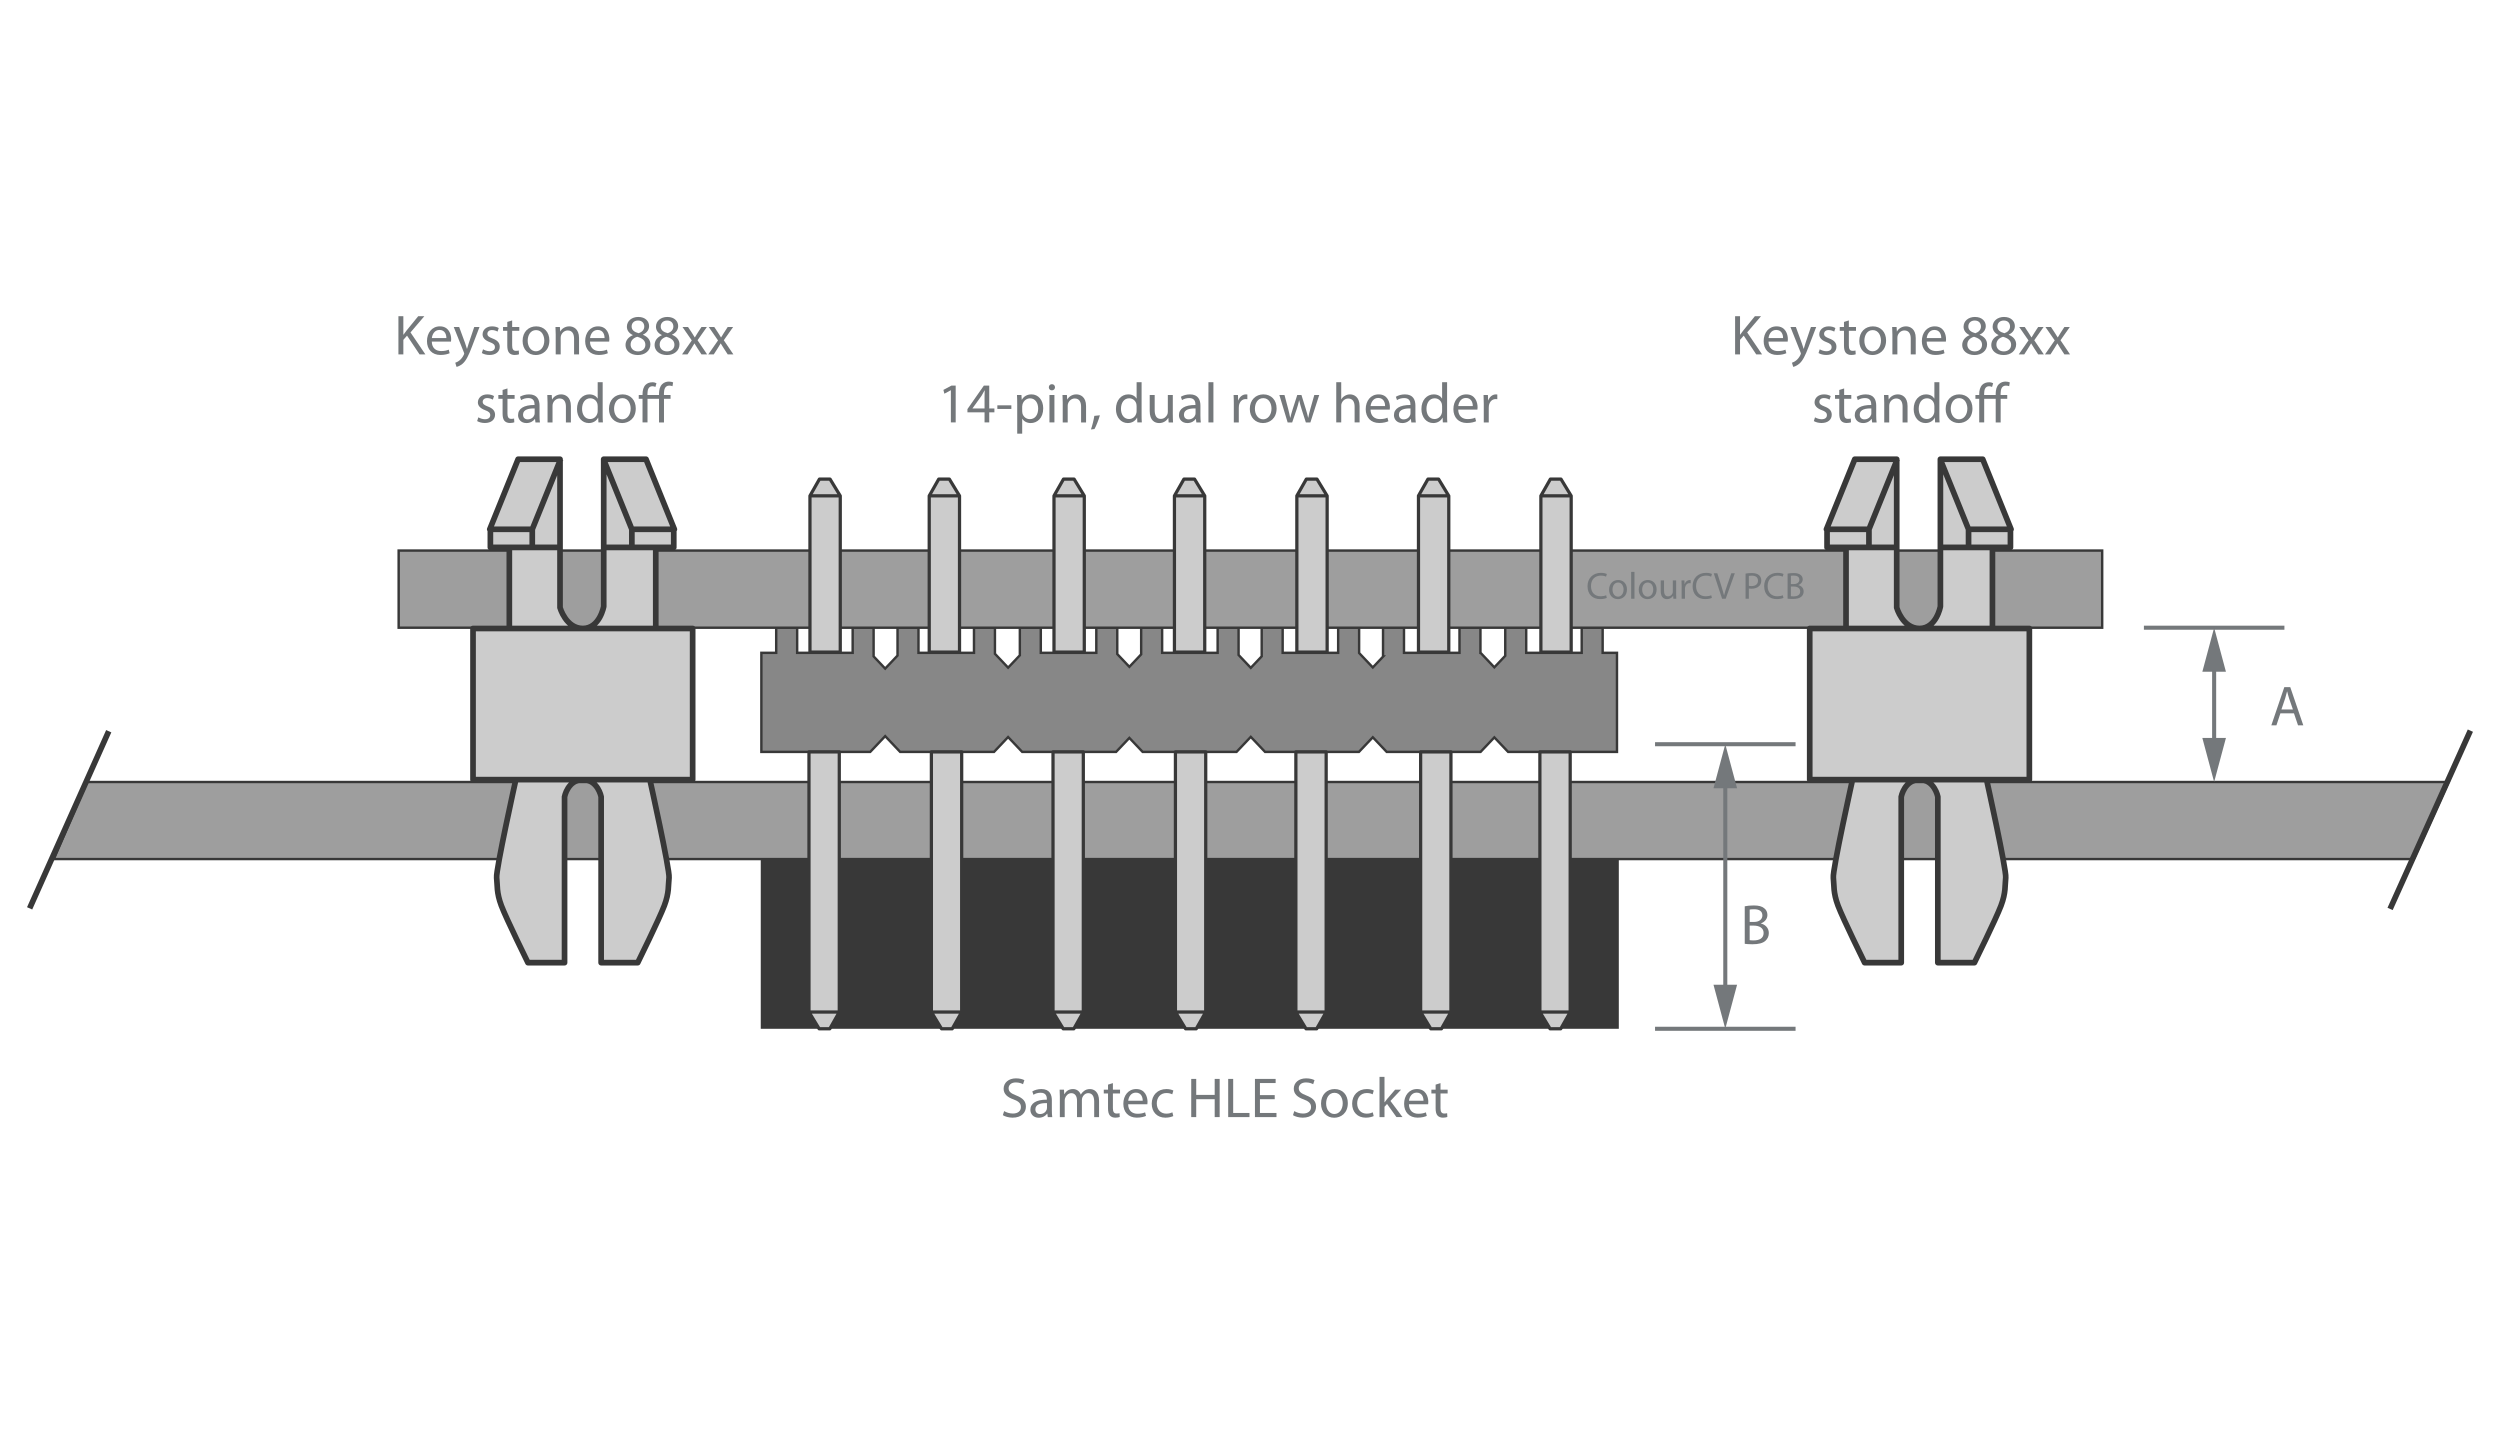 <?xml version="1.0" encoding="utf-8"?>
<!-- Generator: Adobe Illustrator 16.0.4, SVG Export Plug-In . SVG Version: 6.00 Build 0)  -->
<!DOCTYPE svg PUBLIC "-//W3C//DTD SVG 1.1//EN" "http://www.w3.org/Graphics/SVG/1.1/DTD/svg11.dtd">
<svg version="1.1" id="board" xmlns="http://www.w3.org/2000/svg" xmlns:xlink="http://www.w3.org/1999/xlink" x="0px" y="0px"
	 width="307.667px" height="177px" viewBox="0 0 307.667 177" enable-background="new 0 0 307.667 177" xml:space="preserve">
<polygon fill="#878787" stroke="#383838" stroke-width="0.3" stroke-miterlimit="10" points="197.234,80.34 197.234,77.25 
	194.655,77.25 194.655,80.34 187.826,80.34 187.826,77.25 185.246,77.25 185.246,80.709 183.903,82.126 182.21,80.34 182.194,80.34 
	182.194,77.25 179.615,77.25 179.615,80.34 172.785,80.34 172.785,77.25 170.205,77.25 170.205,80.79 170.226,80.79 168.947,82.14 
	167.262,80.362 167.262,77.25 164.683,77.25 164.683,80.34 157.853,80.34 157.853,77.25 155.273,77.25 155.273,80.773 153.93,82.19 
	152.429,80.606 152.429,77.25 149.85,77.25 149.85,80.34 143.02,80.34 143.02,77.25 140.44,77.25 140.44,80.529 138.987,82.063 
	137.498,80.492 137.498,77.25 134.918,77.25 134.918,80.34 128.088,80.34 128.088,77.25 125.509,77.25 125.509,80.644 
	124.064,82.167 122.444,80.458 122.444,77.25 119.865,77.25 119.865,80.34 113.035,80.34 113.035,77.25 110.456,77.25 
	110.456,80.678 108.936,82.281 107.513,80.779 107.513,77.25 104.934,77.25 104.934,80.34 98.104,80.34 98.104,77.25 95.524,77.25 
	95.524,80.34 93.699,80.34 93.699,92.533 107.098,92.533 108.937,90.593 110.775,92.533 122.334,92.533 124.064,90.706 
	125.796,92.533 137.355,92.533 138.987,90.812 140.619,92.533 152.178,92.533 153.93,90.684 155.683,92.533 167.242,92.533 
	168.947,90.734 170.652,92.533 182.21,92.533 183.903,90.747 185.595,92.533 198.996,92.533 198.996,80.34 "/>
<rect x="49.062" y="67.756" fill="#9E9E9E" stroke="#383838" stroke-width="0.3" stroke-miterlimit="10" width="209.646" height="9.494"/>
<polygon fill="#9E9E9E" stroke="#383838" stroke-width="0.3" stroke-miterlimit="10" points="301.337,96.238 10.697,96.238 
	6.629,105.721 297.05,105.721 "/>
<rect x="93.623" y="105.721" fill="#383838" width="105.599" height="20.889"/>
<line fill="none" stroke="#383838" stroke-width="0.7" stroke-linejoin="round" stroke-miterlimit="10" x1="294.14" y1="111.859" x2="304.021" y2="89.917"/>
<line fill="none" stroke="#383838" stroke-width="0.7" stroke-linejoin="round" stroke-miterlimit="10" x1="13.382" y1="89.989" x2="3.646" y2="111.788"/>
<path fill="#CCCCCC" stroke="#383838" stroke-width="0.4" stroke-linejoin="round" stroke-miterlimit="10" d="M103.408,80.253
	h-3.729V61.022h3.729V80.253z M102.154,58.964h-1.308l-1.168,2.058h3.729L102.154,58.964z"/>
<path fill="#CCCCCC" stroke="#383838" stroke-width="0.4" stroke-linejoin="round" stroke-miterlimit="10" d="M118.085,80.253
	h-3.729V61.022h3.729V80.253z M116.832,58.964h-1.308l-1.168,2.058h3.729L116.832,58.964z"/>
<path fill="#CCCCCC" stroke="#383838" stroke-width="0.4" stroke-linejoin="round" stroke-miterlimit="10" d="M133.44,80.253h-3.729
	V61.022h3.729V80.253z M132.187,58.964h-1.308l-1.168,2.058h3.729L132.187,58.964z"/>
<path fill="#CCCCCC" stroke="#383838" stroke-width="0.4" stroke-linejoin="round" stroke-miterlimit="10" d="M148.263,80.253
	h-3.729V61.022h3.729V80.253z M147.01,58.964h-1.308l-1.168,2.058h3.729L147.01,58.964z"/>
<path fill="#CCCCCC" stroke="#383838" stroke-width="0.4" stroke-linejoin="round" stroke-miterlimit="10" d="M163.328,80.253
	h-3.729V61.022h3.729V80.253z M162.074,58.964h-1.308l-1.168,2.058h3.729L162.074,58.964z"/>
<path fill="#CCCCCC" stroke="#383838" stroke-width="0.4" stroke-linejoin="round" stroke-miterlimit="10" d="M178.296,80.253
	h-3.729V61.022h3.729V80.253z M177.042,58.964h-1.31l-1.168,2.058h3.729L177.042,58.964z"/>
<path fill="#CCCCCC" stroke="#383838" stroke-width="0.4" stroke-linejoin="round" stroke-miterlimit="10" d="M193.36,80.253h-3.729
	V61.022h3.729V80.253z M192.107,58.964h-1.309l-1.168,2.058h3.729L192.107,58.964z"/>
<path fill="#CCCCCC" stroke="#383838" stroke-width="0.4" stroke-linejoin="round" stroke-miterlimit="10" d="M189.509,92.533h3.729
	v32.018h-3.729V92.533z M190.764,126.609h1.308l1.168-2.061h-3.729L190.764,126.609z"/>
<path fill="#CCCCCC" stroke="#383838" stroke-width="0.4" stroke-linejoin="round" stroke-miterlimit="10" d="M174.833,92.533h3.729
	v32.018h-3.729V92.533z M176.085,126.609h1.309l1.168-2.061h-3.729L176.085,126.609z"/>
<path fill="#CCCCCC" stroke="#383838" stroke-width="0.4" stroke-linejoin="round" stroke-miterlimit="10" d="M159.478,92.533h3.729
	v32.018h-3.729V92.533z M160.731,126.609h1.308l1.168-2.061h-3.729L160.731,126.609z"/>
<path fill="#CCCCCC" stroke="#383838" stroke-width="0.4" stroke-linejoin="round" stroke-miterlimit="10" d="M144.655,92.533h3.729
	v32.018h-3.729V92.533z M145.908,126.609h1.308l1.168-2.061h-3.729L145.908,126.609z"/>
<path fill="#CCCCCC" stroke="#383838" stroke-width="0.4" stroke-linejoin="round" stroke-miterlimit="10" d="M129.591,92.533h3.729
	v32.018h-3.729V92.533z M130.844,126.609h1.308l1.168-2.061h-3.729L130.844,126.609z"/>
<path fill="#CCCCCC" stroke="#383838" stroke-width="0.4" stroke-linejoin="round" stroke-miterlimit="10" d="M114.622,92.533h3.729
	v32.018h-3.729V92.533z M115.875,126.609h1.308l1.168-2.061h-3.729L115.875,126.609z"/>
<path fill="#CCCCCC" stroke="#383838" stroke-width="0.4" stroke-linejoin="round" stroke-miterlimit="10" d="M99.557,92.533h3.73
	v32.018h-3.73V92.533z M100.811,126.609h1.309l1.168-2.061h-3.73L100.811,126.609z"/>
<g>
	<path fill="#CCCCCC" d="M233.494,56.517h-5.229h5.157v18.262c0,0,0.726,2.568,2.811,2.568c2.082,0,2.566-2.713,2.566-2.713V56.517
		h5.183h-5.204 M243.979,56.517l3.44,8.622v2.229h-2.217v9.979h4.541v18.601h-5.27c0,0,2.471,11.116,2.359,12.062
		c-0.106,0.944,0.037,1.816-0.58,3.451c-0.616,1.635-3.271,7.012-3.271,7.012h-4.505V98.055c0,0-0.398-2.105-2.252-2.105
		s-2.253,2.105-2.253,2.105v20.418h-4.505c0,0-2.652-5.377-3.27-7.013c-0.619-1.635-0.475-2.507-0.582-3.451
		c-0.109-0.944,2.36-12.062,2.36-12.062h-5.269v-18.6h4.469v-9.979h-2.334v-2.229l3.412-8.622"/>
	<path fill="none" stroke="#383838" stroke-width="0.7" stroke-linejoin="round" stroke-miterlimit="10" d="M249.746,95.948h-27.029
		V77.347h27.029V95.948z M228.263,56.517h5.158v18.262c0,0,0.725,2.568,2.81,2.568c2.082,0,2.567-2.713,2.567-2.713V56.517h5.182
		 M247.419,65.139h-5.156v2.229h5.156V65.139z M242.263,65.139l-3.487-8.622 M247.494,65.139l-3.486-8.622L247.494,65.139z
		 M242.263,67.367h-3.439 M224.85,67.367h5.155v-2.229h-5.155V67.367z M233.494,56.517l-3.488,8.622 M224.774,65.139l3.488-8.622
		L224.774,65.139z M233.446,67.367h-3.44 M227.184,67.367v9.979 M245.203,67.367v9.979 M227.983,95.948
		c0,0-2.471,11.116-2.36,12.062c0.107,0.944-0.037,1.816,0.58,3.451s3.271,7.012,3.271,7.012h4.505V98.055
		c0,0,0.397-2.105,2.253-2.105 M236.23,95.948c1.854,0,2.252,2.106,2.252,2.106v20.418h4.505c0,0,2.652-5.377,3.271-7.014
		c0.617-1.635,0.474-2.507,0.58-3.451c0.109-0.943-2.359-12.062-2.359-12.062"/>
</g>
<g>
	<path fill="#CCCCCC" d="M68.993,56.517h-5.231h5.158v18.262c0,0,0.725,2.568,2.809,2.568s2.568-2.713,2.568-2.713V56.517h5.183
		h-5.206 M79.479,56.517l3.438,8.622v2.229h-2.216v9.979h4.541v18.601h-5.268c0,0,2.47,11.116,2.361,12.062
		c-0.109,0.944,0.036,1.816-0.582,3.451c-0.617,1.635-3.27,7.012-3.27,7.012H73.98V98.055c0,0-0.399-2.105-2.252-2.105
		s-2.252,2.105-2.252,2.105v20.418h-4.505c0,0-2.652-5.377-3.27-7.013c-0.618-1.635-0.473-2.507-0.582-3.451
		c-0.109-0.944,2.361-12.062,2.361-12.062h-5.268v-18.6h4.469v-9.979h-2.333v-2.229l3.413-8.622"/>
	<path fill="none" stroke="#383838" stroke-width="0.7" stroke-linejoin="round" stroke-miterlimit="10" d="M85.243,95.948h-27.03
		V77.347h27.029L85.243,95.948L85.243,95.948z M63.762,56.517h5.158v18.262c0,0,0.725,2.568,2.809,2.568s2.568-2.713,2.568-2.713
		V56.517h5.183 M82.917,65.139h-5.156v2.229h5.156V65.139z M77.761,65.139l-3.488-8.622 M82.993,65.139l-3.488-8.622L82.993,65.139z
		 M77.761,67.367h-3.439 M60.349,67.367h5.156v-2.229h-5.156V67.367z M68.993,56.517l-3.488,8.622 M60.274,65.139l3.488-8.622
		L60.274,65.139z M68.944,67.367h-3.439 M62.682,67.367v9.979 M80.702,67.367v9.979 M63.481,95.948c0,0-2.47,11.116-2.361,12.062
		c0.109,0.944-0.036,1.816,0.582,3.451c0.618,1.635,3.27,7.012,3.27,7.012h4.505V98.055c0,0,0.399-2.105,2.252-2.105 M71.728,95.948
		c1.853,0,2.252,2.106,2.252,2.106v20.418h4.505c0,0,2.652-5.377,3.27-7.014c0.618-1.635,0.473-2.507,0.582-3.451
		c0.109-0.943-2.361-12.062-2.361-12.062"/>
</g>
<line fill="none" stroke="#74787B" stroke-width="0.5" stroke-miterlimit="10" x1="263.843" y1="77.25" x2="281.136" y2="77.25"/>
<polygon fill="#74787B" points="272.737,82.67 273.939,82.67 272.487,77.25 271.035,82.67 272.237,82.67 272.237,90.818 
	271.035,90.818 272.487,96.238 273.939,90.818 272.737,90.818 "/>
<polygon fill="#74787B" points="212.576,97.008 213.777,97.008 212.326,91.588 210.873,97.008 212.076,97.008 212.076,121.189 
	210.873,121.189 212.326,126.609 213.777,121.189 212.576,121.189 "/>
<line fill="none" stroke="#74787B" stroke-width="0.5" stroke-miterlimit="10" x1="203.681" y1="91.588" x2="220.974" y2="91.588"/>
<line fill="none" stroke="#74787B" stroke-width="0.5" stroke-miterlimit="10" x1="203.681" y1="126.609" x2="220.974" y2="126.609"/>
<g enable-background="new    ">
	<path fill="#74787B" d="M280.641,87.785l-0.488,1.479h-0.628l1.598-4.7h0.732l1.604,4.7h-0.648l-0.502-1.479H280.641z
		 M282.182,87.312l-0.468-1.354c-0.098-0.307-0.166-0.585-0.236-0.857h-0.021c-0.062,0.272-0.139,0.564-0.229,0.851l-0.46,1.36
		H282.182z"/>
</g>
<g enable-background="new    ">
	<path fill="#74787B" d="M214.72,111.535c0.266-0.063,0.691-0.104,1.109-0.104c0.607,0,0.997,0.104,1.283,0.341
		c0.244,0.182,0.397,0.461,0.397,0.83c0,0.46-0.307,0.857-0.795,1.032v0.021c0.446,0.104,0.97,0.475,0.97,1.172
		c0,0.404-0.161,0.711-0.404,0.941c-0.321,0.3-0.852,0.439-1.619,0.439c-0.418,0-0.738-0.028-0.941-0.056V111.535z M215.328,113.459
		h0.551c0.635,0,1.012-0.341,1.012-0.795c0-0.544-0.412-0.767-1.025-0.767c-0.279,0-0.439,0.021-0.537,0.042V113.459z
		 M215.328,115.705c0.125,0.021,0.293,0.027,0.509,0.027c0.628,0,1.206-0.229,1.206-0.913c0-0.635-0.551-0.906-1.213-0.906h-0.502
		V115.705z"/>
</g>
<g enable-background="new    ">
	<path fill="#74787B" d="M123.576,136.739c0.272,0.167,0.663,0.3,1.081,0.3c0.621,0,0.983-0.32,0.983-0.795
		c0-0.439-0.251-0.697-0.886-0.935c-0.767-0.265-1.241-0.669-1.241-1.324c0-0.732,0.606-1.276,1.52-1.276
		c0.474,0,0.83,0.111,1.032,0.223l-0.167,0.502c-0.146-0.09-0.46-0.223-0.886-0.223c-0.642,0-0.886,0.384-0.886,0.704
		c0,0.433,0.286,0.648,0.935,0.899c0.795,0.314,1.192,0.69,1.192,1.381c0,0.719-0.53,1.353-1.639,1.353
		c-0.453,0-0.948-0.139-1.199-0.307L123.576,136.739z"/>
	<path fill="#74787B" d="M129.449,136.67c0,0.293,0.014,0.578,0.049,0.809h-0.551l-0.056-0.426h-0.021
		c-0.181,0.266-0.551,0.503-1.032,0.503c-0.683,0-1.032-0.481-1.032-0.97c0-0.815,0.725-1.262,2.029-1.255v-0.07
		c0-0.278-0.077-0.788-0.767-0.78c-0.321,0-0.648,0.09-0.886,0.251l-0.14-0.412c0.279-0.174,0.69-0.293,1.116-0.293
		c1.039,0,1.29,0.705,1.29,1.381V136.67z M128.849,135.756c-0.669-0.014-1.429,0.104-1.429,0.761c0,0.404,0.265,0.585,0.572,0.585
		c0.446,0,0.732-0.278,0.83-0.564c0.021-0.062,0.028-0.133,0.028-0.195V135.756z"/>
	<path fill="#74787B" d="M130.433,135.017c0-0.355-0.014-0.634-0.028-0.913h0.537l0.028,0.544h0.021
		c0.188-0.321,0.502-0.621,1.067-0.621c0.453,0,0.802,0.279,0.948,0.677h0.014c0.104-0.195,0.244-0.335,0.383-0.439
		c0.202-0.153,0.418-0.237,0.739-0.237c0.453,0,1.116,0.293,1.116,1.465v1.987h-0.6v-1.911c0-0.655-0.244-1.038-0.732-1.038
		c-0.355,0-0.621,0.258-0.732,0.551c-0.028,0.09-0.049,0.202-0.049,0.307v2.092h-0.6v-2.029c0-0.537-0.237-0.92-0.705-0.92
		c-0.376,0-0.662,0.307-0.76,0.613c-0.035,0.091-0.049,0.195-0.049,0.3v2.036h-0.6V135.017z"/>
	<path fill="#74787B" d="M136.961,133.295v0.809h0.879v0.467h-0.879v1.813c0,0.418,0.119,0.655,0.46,0.655
		c0.167,0,0.265-0.014,0.355-0.042l0.028,0.468c-0.118,0.042-0.307,0.083-0.544,0.083c-0.286,0-0.516-0.098-0.662-0.258
		c-0.167-0.188-0.237-0.488-0.237-0.886v-1.834h-0.523v-0.467h0.523v-0.621L136.961,133.295z"/>
	<path fill="#74787B" d="M138.838,135.902c0.014,0.823,0.537,1.165,1.15,1.165c0.439,0,0.711-0.077,0.935-0.175l0.111,0.439
		c-0.216,0.098-0.593,0.216-1.129,0.216c-1.032,0-1.66-0.69-1.66-1.701c0-1.018,0.606-1.82,1.59-1.82c1.102,0,1.388,0.97,1.388,1.59
		c0,0.126-0.007,0.217-0.021,0.286H138.838z M140.63,135.463c0.007-0.391-0.161-0.997-0.844-0.997c-0.627,0-0.893,0.572-0.941,0.997
		H140.63z"/>
	<path fill="#74787B" d="M144.39,137.353c-0.161,0.077-0.516,0.195-0.97,0.195c-1.018,0-1.68-0.69-1.68-1.722
		c0-1.039,0.711-1.8,1.813-1.8c0.362,0,0.683,0.091,0.851,0.182l-0.139,0.467c-0.146-0.076-0.377-0.16-0.711-0.16
		c-0.774,0-1.192,0.579-1.192,1.276c0,0.781,0.502,1.262,1.171,1.262c0.349,0,0.579-0.083,0.753-0.16L144.39,137.353z"/>
	<path fill="#74787B" d="M147.215,132.778v1.967h2.273v-1.967h0.613v4.7h-0.613v-2.203h-2.273v2.203h-0.614v-4.7H147.215z"/>
	<path fill="#74787B" d="M151.149,132.778h0.614v4.191h2.008v0.509h-2.622V132.778z"/>
	<path fill="#74787B" d="M156.875,135.275h-1.819v1.694h2.036v0.509h-2.65v-4.7h2.546v0.509h-1.932v1.485h1.819V135.275z"/>
	<path fill="#74787B" d="M159.283,136.739c0.271,0.167,0.662,0.3,1.08,0.3c0.621,0,0.984-0.32,0.984-0.795
		c0-0.439-0.252-0.697-0.887-0.935c-0.767-0.265-1.24-0.669-1.24-1.324c0-0.732,0.605-1.276,1.52-1.276
		c0.475,0,0.83,0.111,1.032,0.223l-0.167,0.502c-0.146-0.09-0.461-0.223-0.887-0.223c-0.641,0-0.885,0.384-0.885,0.704
		c0,0.433,0.285,0.648,0.934,0.899c0.795,0.314,1.193,0.69,1.193,1.381c0,0.719-0.53,1.353-1.639,1.353
		c-0.453,0-0.949-0.139-1.199-0.307L159.283,136.739z"/>
	<path fill="#74787B" d="M164.193,137.556c-0.907,0-1.618-0.67-1.618-1.736c0-1.13,0.746-1.793,1.673-1.793
		c0.97,0,1.625,0.705,1.625,1.729c0,1.256-0.871,1.8-1.674,1.8H164.193z M164.22,137.095c0.586,0,1.025-0.551,1.025-1.317
		c0-0.572-0.286-1.29-1.012-1.29c-0.718,0-1.031,0.669-1.031,1.311c0,0.739,0.418,1.297,1.011,1.297H164.22z"/>
	<path fill="#74787B" d="M169.054,137.353c-0.16,0.077-0.516,0.195-0.97,0.195c-1.019,0-1.681-0.69-1.681-1.722
		c0-1.039,0.711-1.8,1.813-1.8c0.362,0,0.683,0.091,0.851,0.182l-0.139,0.467c-0.146-0.076-0.377-0.16-0.712-0.16
		c-0.774,0-1.192,0.579-1.192,1.276c0,0.781,0.502,1.262,1.172,1.262c0.348,0,0.578-0.083,0.752-0.16L169.054,137.353z"/>
	<path fill="#74787B" d="M170.386,135.651h0.014c0.084-0.118,0.195-0.265,0.293-0.384l0.998-1.164h0.731l-1.304,1.388l1.485,1.987
		h-0.746l-1.157-1.618l-0.314,0.349v1.27h-0.613v-4.951h0.613V135.651z"/>
	<path fill="#74787B" d="M173.393,135.902c0.014,0.823,0.536,1.165,1.15,1.165c0.439,0,0.712-0.077,0.935-0.175l0.111,0.439
		c-0.217,0.098-0.593,0.216-1.129,0.216c-1.033,0-1.66-0.69-1.66-1.701c0-1.018,0.606-1.82,1.59-1.82c1.102,0,1.388,0.97,1.388,1.59
		c0,0.126-0.007,0.217-0.021,0.286H173.393z M175.185,135.463c0.007-0.391-0.16-0.997-0.844-0.997c-0.627,0-0.893,0.572-0.941,0.997
		H175.185z"/>
	<path fill="#74787B" d="M177.278,133.295v0.809h0.879v0.467h-0.879v1.813c0,0.418,0.118,0.655,0.46,0.655
		c0.168,0,0.266-0.014,0.355-0.042l0.028,0.468c-0.118,0.042-0.307,0.083-0.544,0.083c-0.285,0-0.516-0.098-0.662-0.258
		c-0.168-0.188-0.237-0.488-0.237-0.886v-1.834h-0.522v-0.467h0.522v-0.621L177.278,133.295z"/>
</g>
<g enable-background="new    ">
	<path fill="#74787B" d="M197.744,73.581c-0.145,0.074-0.447,0.149-0.828,0.149c-0.885,0-1.545-0.559-1.545-1.587
		c0-0.982,0.665-1.644,1.638-1.644c0.386,0,0.638,0.084,0.745,0.136l-0.104,0.335c-0.148-0.075-0.367-0.131-0.627-0.131
		c-0.736,0-1.225,0.471-1.225,1.289c0,0.769,0.441,1.257,1.201,1.257c0.251,0,0.502-0.051,0.665-0.13L197.744,73.581z"/>
	<path fill="#74787B" d="M199.105,73.734c-0.605,0-1.08-0.446-1.08-1.158c0-0.754,0.498-1.196,1.117-1.196
		c0.647,0,1.084,0.47,1.084,1.154c0,0.838-0.581,1.2-1.116,1.2H199.105z M199.125,73.428c0.391,0,0.684-0.368,0.684-0.88
		c0-0.382-0.191-0.86-0.675-0.86c-0.479,0-0.688,0.446-0.688,0.874c0,0.494,0.279,0.866,0.674,0.866H199.125z"/>
	<path fill="#74787B" d="M200.742,70.379h0.409v3.305h-0.409V70.379z"/>
	<path fill="#74787B" d="M202.755,73.734c-0.605,0-1.08-0.446-1.08-1.158c0-0.754,0.498-1.196,1.117-1.196
		c0.647,0,1.084,0.47,1.084,1.154c0,0.838-0.581,1.2-1.116,1.2H202.755z M202.775,73.428c0.391,0,0.684-0.368,0.684-0.88
		c0-0.382-0.191-0.86-0.675-0.86c-0.479,0-0.688,0.446-0.688,0.874c0,0.494,0.279,0.866,0.674,0.866H202.775z"/>
	<path fill="#74787B" d="M206.277,73.064c0,0.237,0.004,0.442,0.018,0.619h-0.362l-0.023-0.367H205.9
		c-0.104,0.181-0.345,0.418-0.745,0.418c-0.354,0-0.777-0.199-0.777-0.986v-1.317h0.409v1.243c0,0.428,0.135,0.722,0.503,0.722
		c0.274,0,0.466-0.191,0.54-0.377c0.023-0.057,0.037-0.131,0.037-0.21v-1.378h0.41V73.064z"/>
	<path fill="#74787B" d="M206.955,72.134c0-0.266-0.006-0.493-0.02-0.703h0.359l0.018,0.442h0.014
		c0.104-0.303,0.354-0.493,0.629-0.493c0.042,0,0.074,0.005,0.111,0.01v0.386c-0.041-0.005-0.084-0.009-0.139-0.009
		c-0.289,0-0.494,0.219-0.55,0.521c-0.009,0.061-0.014,0.126-0.014,0.191v1.205h-0.409V72.134z"/>
	<path fill="#74787B" d="M210.675,73.581c-0.144,0.074-0.446,0.149-0.828,0.149c-0.884,0-1.545-0.559-1.545-1.587
		c0-0.982,0.666-1.644,1.639-1.644c0.386,0,0.637,0.084,0.744,0.136l-0.103,0.335c-0.149-0.075-0.368-0.131-0.628-0.131
		c-0.735,0-1.225,0.471-1.225,1.289c0,0.769,0.442,1.257,1.201,1.257c0.252,0,0.502-0.051,0.666-0.13L210.675,73.581z"/>
	<path fill="#74787B" d="M211.93,73.684l-1.028-3.137h0.441l0.489,1.545c0.13,0.424,0.247,0.81,0.335,1.173h0.01
		c0.088-0.363,0.214-0.759,0.357-1.168l0.531-1.55h0.433l-1.122,3.137H211.93z"/>
	<path fill="#74787B" d="M214.822,70.589c0.195-0.037,0.451-0.065,0.777-0.065c0.4,0,0.693,0.093,0.88,0.261
		c0.172,0.149,0.278,0.377,0.278,0.651c0,0.284-0.083,0.508-0.246,0.67c-0.214,0.229-0.562,0.345-0.959,0.345
		c-0.121,0-0.232-0.005-0.325-0.027v1.261h-0.405V70.589z M215.227,72.092c0.089,0.023,0.2,0.033,0.335,0.033
		c0.488,0,0.787-0.238,0.787-0.666c0-0.414-0.294-0.614-0.74-0.614c-0.178,0-0.312,0.014-0.382,0.032V72.092z"/>
	<path fill="#74787B" d="M219.483,73.581c-0.144,0.074-0.446,0.149-0.828,0.149c-0.884,0-1.546-0.559-1.546-1.587
		c0-0.982,0.666-1.644,1.639-1.644c0.387,0,0.638,0.084,0.744,0.136l-0.102,0.335c-0.149-0.075-0.368-0.131-0.629-0.131
		c-0.734,0-1.224,0.471-1.224,1.289c0,0.769,0.442,1.257,1.2,1.257c0.252,0,0.503-0.051,0.666-0.13L219.483,73.581z"/>
	<path fill="#74787B" d="M219.993,70.594c0.177-0.042,0.461-0.07,0.74-0.07c0.405,0,0.665,0.07,0.856,0.229
		c0.162,0.121,0.266,0.307,0.266,0.554c0,0.307-0.205,0.572-0.531,0.688v0.014c0.298,0.07,0.646,0.316,0.646,0.782
		c0,0.27-0.106,0.475-0.27,0.628c-0.214,0.2-0.567,0.294-1.08,0.294c-0.279,0-0.492-0.019-0.628-0.038V70.594z M220.398,71.878
		h0.367c0.424,0,0.676-0.229,0.676-0.53c0-0.363-0.275-0.513-0.685-0.513c-0.187,0-0.294,0.015-0.358,0.028V71.878z M220.398,73.376
		c0.084,0.015,0.195,0.02,0.34,0.02c0.418,0,0.805-0.154,0.805-0.61c0-0.423-0.367-0.604-0.81-0.604h-0.335V73.376z"/>
</g>
<g enable-background="new    ">
	<path fill="#74787B" d="M117.022,48.026h-0.014l-0.788,0.426l-0.119-0.468l0.99-0.529h0.523v4.532h-0.593V48.026z"/>
	<path fill="#74787B" d="M121.165,51.987v-1.241h-2.106v-0.397l2.022-2.894h0.662v2.816h0.635v0.475h-0.635v1.241H121.165z
		 M121.165,50.271v-1.513c0-0.237,0.007-0.475,0.021-0.711h-0.021c-0.139,0.265-0.251,0.46-0.376,0.669l-1.109,1.541v0.014H121.165z
		"/>
	<path fill="#74787B" d="M124.464,49.882v0.446h-1.723v-0.446H124.464z"/>
	<path fill="#74787B" d="M125.184,49.714c0-0.433-0.007-0.781-0.028-1.102h0.551l0.035,0.579h0.014
		c0.244-0.419,0.648-0.656,1.192-0.656c0.823,0,1.437,0.69,1.437,1.716c0,1.213-0.746,1.813-1.534,1.813
		c-0.454,0-0.837-0.195-1.039-0.53h-0.014v1.834h-0.613V49.714z M125.797,50.613c0,0.084,0.007,0.175,0.028,0.251
		c0.105,0.426,0.481,0.719,0.914,0.719c0.648,0,1.025-0.53,1.025-1.304c0-0.677-0.349-1.256-0.998-1.256
		c-0.418,0-0.816,0.293-0.934,0.761c-0.014,0.076-0.035,0.167-0.035,0.243V50.613z"/>
	<path fill="#74787B" d="M129.445,48.04c-0.223,0-0.37-0.174-0.37-0.376c0-0.217,0.154-0.384,0.384-0.384
		c0.223,0,0.376,0.167,0.376,0.384c0,0.202-0.146,0.376-0.383,0.376H129.445z M129.152,51.987v-3.375h0.613v3.375H129.152z"/>
	<path fill="#74787B" d="M130.785,49.525c0-0.355-0.007-0.634-0.028-0.913h0.544l0.035,0.551h0.014
		c0.167-0.313,0.558-0.628,1.116-0.628c0.467,0,1.192,0.279,1.192,1.437v2.016h-0.613v-1.945c0-0.544-0.203-1.004-0.781-1.004
		c-0.397,0-0.711,0.285-0.823,0.627c-0.028,0.077-0.042,0.188-0.042,0.286v2.036h-0.613V49.525z"/>
	<path fill="#74787B" d="M134.258,52.852c0.153-0.418,0.341-1.164,0.418-1.673l0.684-0.07c-0.167,0.593-0.474,1.367-0.669,1.694
		L134.258,52.852z"/>
	<path fill="#74787B" d="M140.493,47.036v4.079c0,0.3,0.007,0.642,0.028,0.872h-0.551l-0.028-0.586h-0.014
		c-0.188,0.377-0.593,0.663-1.144,0.663c-0.816,0-1.45-0.69-1.45-1.716c-0.007-1.13,0.697-1.813,1.513-1.813
		c0.523,0,0.872,0.244,1.018,0.51h0.014v-2.009H140.493z M139.879,49.986c0-0.084-0.007-0.182-0.028-0.266
		c-0.09-0.383-0.425-0.704-0.886-0.704c-0.634,0-1.011,0.558-1.011,1.297c0,0.69,0.342,1.256,0.997,1.256
		c0.412,0,0.788-0.279,0.899-0.739c0.021-0.077,0.028-0.161,0.028-0.259V49.986z"/>
	<path fill="#74787B" d="M144.336,51.06c0,0.355,0.007,0.663,0.028,0.928h-0.544l-0.035-0.551h-0.014
		c-0.154,0.271-0.516,0.628-1.116,0.628c-0.53,0-1.165-0.3-1.165-1.479v-1.974h0.613v1.861c0,0.642,0.203,1.081,0.753,1.081
		c0.411,0,0.697-0.285,0.809-0.564c0.035-0.084,0.056-0.195,0.056-0.313v-2.064h0.613V51.06z"/>
	<path fill="#74787B" d="M147.733,51.179c0,0.293,0.014,0.578,0.049,0.809h-0.551l-0.056-0.426h-0.021
		c-0.181,0.266-0.551,0.503-1.032,0.503c-0.683,0-1.032-0.481-1.032-0.97c0-0.815,0.725-1.262,2.029-1.255v-0.07
		c0-0.278-0.077-0.788-0.767-0.78c-0.321,0-0.648,0.09-0.886,0.251l-0.14-0.412c0.279-0.174,0.69-0.293,1.116-0.293
		c1.039,0,1.29,0.705,1.29,1.381V51.179z M147.133,50.265c-0.669-0.014-1.429,0.104-1.429,0.761c0,0.404,0.265,0.585,0.572,0.585
		c0.446,0,0.732-0.278,0.83-0.564c0.021-0.062,0.028-0.133,0.028-0.195V50.265z"/>
	<path fill="#74787B" d="M148.718,47.036h0.613v4.951h-0.613V47.036z"/>
	<path fill="#74787B" d="M151.842,49.665c0-0.397-0.007-0.739-0.028-1.053h0.537l0.028,0.662h0.021
		c0.153-0.453,0.53-0.739,0.941-0.739c0.063,0,0.111,0.008,0.167,0.015v0.578c-0.063-0.007-0.125-0.014-0.209-0.014
		c-0.432,0-0.739,0.328-0.823,0.781c-0.014,0.091-0.021,0.188-0.021,0.286v1.806h-0.613V49.665z"/>
	<path fill="#74787B" d="M155.427,52.064c-0.906,0-1.618-0.67-1.618-1.736c0-1.13,0.747-1.793,1.673-1.793
		c0.97,0,1.625,0.705,1.625,1.729c0,1.256-0.872,1.8-1.674,1.8H155.427z M155.455,51.604c0.586,0,1.025-0.551,1.025-1.317
		c0-0.572-0.285-1.29-1.011-1.29c-0.718,0-1.032,0.669-1.032,1.311c0,0.739,0.418,1.297,1.012,1.297H155.455z"/>
	<path fill="#74787B" d="M158.078,48.612l0.454,1.708c0.091,0.377,0.181,0.732,0.244,1.081h0.021c0.076-0.342,0.188-0.704,0.3-1.073
		l0.552-1.716h0.516l0.523,1.688c0.125,0.397,0.223,0.76,0.299,1.102h0.021c0.056-0.342,0.146-0.697,0.258-1.095l0.48-1.694h0.607
		l-1.088,3.375h-0.559l-0.516-1.61c-0.118-0.384-0.216-0.719-0.3-1.116h-0.014c-0.083,0.404-0.188,0.76-0.307,1.123l-0.544,1.604
		h-0.559l-1.018-3.375H158.078z"/>
	<path fill="#74787B" d="M164.447,47.036h0.613v2.106h0.014c0.098-0.175,0.252-0.335,0.439-0.433
		c0.182-0.111,0.398-0.175,0.628-0.175c0.453,0,1.179,0.279,1.179,1.444v2.008h-0.613v-1.945c0-0.544-0.203-0.997-0.781-0.997
		c-0.398,0-0.705,0.278-0.823,0.613c-0.034,0.084-0.042,0.175-0.042,0.293v2.036h-0.613V47.036z"/>
	<path fill="#74787B" d="M168.667,50.411c0.014,0.823,0.536,1.165,1.15,1.165c0.439,0,0.712-0.077,0.935-0.175l0.111,0.439
		c-0.217,0.098-0.593,0.216-1.129,0.216c-1.033,0-1.66-0.69-1.66-1.701c0-1.018,0.606-1.82,1.59-1.82c1.102,0,1.388,0.97,1.388,1.59
		c0,0.126-0.007,0.217-0.021,0.286H168.667z M170.458,49.972c0.007-0.391-0.16-0.997-0.844-0.997c-0.627,0-0.893,0.572-0.941,0.997
		H170.458z"/>
	<path fill="#74787B" d="M174.19,51.179c0,0.293,0.015,0.578,0.049,0.809h-0.551l-0.056-0.426h-0.021
		c-0.181,0.266-0.551,0.503-1.031,0.503c-0.684,0-1.032-0.481-1.032-0.97c0-0.815,0.726-1.262,2.029-1.255v-0.07
		c0-0.278-0.077-0.788-0.767-0.78c-0.321,0-0.648,0.09-0.887,0.251l-0.139-0.412c0.279-0.174,0.689-0.293,1.115-0.293
		c1.039,0,1.29,0.705,1.29,1.381V51.179z M173.59,50.265c-0.669-0.014-1.429,0.104-1.429,0.761c0,0.404,0.264,0.585,0.571,0.585
		c0.446,0,0.731-0.278,0.829-0.564c0.021-0.062,0.028-0.133,0.028-0.195V50.265z"/>
	<path fill="#74787B" d="M178.089,47.036v4.079c0,0.3,0.006,0.642,0.027,0.872h-0.551l-0.027-0.586h-0.015
		c-0.188,0.377-0.593,0.663-1.144,0.663c-0.816,0-1.45-0.69-1.45-1.716c-0.007-1.13,0.697-1.813,1.513-1.813
		c0.523,0,0.872,0.244,1.019,0.51h0.014v-2.009H178.089z M177.475,49.986c0-0.084-0.007-0.182-0.028-0.266
		c-0.09-0.383-0.425-0.704-0.885-0.704c-0.635,0-1.012,0.558-1.012,1.297c0,0.69,0.342,1.256,0.998,1.256
		c0.411,0,0.787-0.279,0.898-0.739c0.021-0.077,0.028-0.161,0.028-0.259V49.986z"/>
	<path fill="#74787B" d="M179.457,50.411c0.014,0.823,0.537,1.165,1.15,1.165c0.439,0,0.712-0.077,0.936-0.175l0.111,0.439
		c-0.217,0.098-0.594,0.216-1.13,0.216c-1.032,0-1.659-0.69-1.659-1.701c0-1.018,0.605-1.82,1.59-1.82
		c1.102,0,1.387,0.97,1.387,1.59c0,0.126-0.007,0.217-0.021,0.286H179.457z M181.25,49.972c0.006-0.391-0.161-0.997-0.844-0.997
		c-0.628,0-0.893,0.572-0.941,0.997H181.25z"/>
	<path fill="#74787B" d="M182.603,49.665c0-0.397-0.008-0.739-0.028-1.053h0.537l0.028,0.662h0.021
		c0.153-0.453,0.53-0.739,0.941-0.739c0.063,0,0.111,0.008,0.167,0.015v0.578c-0.062-0.007-0.125-0.014-0.209-0.014
		c-0.432,0-0.739,0.328-0.822,0.781c-0.014,0.091-0.021,0.188-0.021,0.286v1.806h-0.613V49.665z"/>
</g>
<g enable-background="new    ">
	<path fill="#74787B" d="M213.533,38.916h0.607v2.267h0.021c0.125-0.182,0.25-0.349,0.369-0.502l1.437-1.765h0.753l-1.701,1.994
		l1.834,2.706h-0.719l-1.541-2.309l-0.453,0.517v1.792h-0.607V38.916z"/>
	<path fill="#74787B" d="M217.642,42.04c0.014,0.823,0.537,1.165,1.15,1.165c0.439,0,0.711-0.077,0.935-0.175l0.111,0.439
		c-0.216,0.098-0.593,0.216-1.13,0.216c-1.031,0-1.659-0.69-1.659-1.701c0-1.018,0.606-1.82,1.59-1.82
		c1.102,0,1.388,0.97,1.388,1.59c0,0.126-0.007,0.217-0.021,0.286H217.642z M219.434,41.601c0.007-0.391-0.161-0.997-0.844-0.997
		c-0.628,0-0.893,0.572-0.941,0.997H219.434z"/>
	<path fill="#74787B" d="M221.011,40.241l0.731,1.994c0.083,0.224,0.167,0.488,0.224,0.69h0.014c0.062-0.202,0.133-0.46,0.216-0.704
		l0.669-1.98h0.649l-0.921,2.405c-0.439,1.158-0.738,1.744-1.157,2.113c-0.308,0.258-0.6,0.362-0.753,0.391l-0.154-0.509
		c0.154-0.049,0.355-0.146,0.537-0.3c0.168-0.133,0.37-0.37,0.517-0.684c0.028-0.062,0.049-0.111,0.049-0.146
		s-0.015-0.084-0.049-0.16l-1.241-3.11H221.011z"/>
	<path fill="#74787B" d="M223.947,42.988c0.189,0.112,0.51,0.237,0.816,0.237c0.439,0,0.648-0.216,0.648-0.502
		c0-0.293-0.174-0.446-0.621-0.613c-0.613-0.224-0.898-0.559-0.898-0.956c0-0.544,0.445-0.99,1.164-0.99
		c0.342,0,0.642,0.091,0.822,0.21l-0.146,0.438c-0.132-0.076-0.376-0.194-0.689-0.194c-0.363,0-0.559,0.209-0.559,0.46
		c0,0.278,0.195,0.404,0.635,0.578c0.579,0.217,0.886,0.51,0.886,1.012c0,0.6-0.468,1.018-1.255,1.018
		c-0.369,0-0.711-0.098-0.949-0.236L223.947,42.988z"/>
	<path fill="#74787B" d="M227.533,39.433v0.809h0.879v0.467h-0.879v1.813c0,0.418,0.118,0.655,0.46,0.655
		c0.167,0,0.265-0.014,0.355-0.042l0.028,0.468c-0.119,0.042-0.307,0.083-0.545,0.083c-0.285,0-0.516-0.098-0.662-0.258
		c-0.167-0.188-0.236-0.488-0.236-0.886v-1.834h-0.523v-0.467h0.523V39.62L227.533,39.433z"/>
	<path fill="#74787B" d="M230.434,43.693c-0.907,0-1.618-0.67-1.618-1.736c0-1.13,0.746-1.793,1.674-1.793
		c0.969,0,1.625,0.705,1.625,1.729c0,1.256-0.871,1.8-1.674,1.8H230.434z M230.462,43.232c0.586,0,1.024-0.551,1.024-1.317
		c0-0.572-0.286-1.29-1.011-1.29c-0.719,0-1.032,0.669-1.032,1.311c0,0.739,0.419,1.297,1.011,1.297H230.462z"/>
	<path fill="#74787B" d="M232.89,41.154c0-0.355-0.008-0.634-0.029-0.913h0.545l0.035,0.551h0.014
		c0.167-0.313,0.558-0.628,1.115-0.628c0.467,0,1.192,0.279,1.192,1.437v2.016h-0.613v-1.945c0-0.544-0.202-1.004-0.781-1.004
		c-0.397,0-0.712,0.285-0.823,0.627c-0.027,0.077-0.041,0.188-0.041,0.286v2.036h-0.613V41.154z"/>
	<path fill="#74787B" d="M237.11,42.04c0.014,0.823,0.536,1.165,1.15,1.165c0.439,0,0.712-0.077,0.935-0.175l0.111,0.439
		c-0.217,0.098-0.593,0.216-1.129,0.216c-1.033,0-1.66-0.69-1.66-1.701c0-1.018,0.606-1.82,1.59-1.82c1.102,0,1.388,0.97,1.388,1.59
		c0,0.126-0.007,0.217-0.021,0.286H237.11z M238.902,41.601c0.007-0.391-0.16-0.997-0.844-0.997c-0.627,0-0.893,0.572-0.941,0.997
		H238.902z"/>
	<path fill="#74787B" d="M243.059,39.007c0.878,0,1.325,0.544,1.325,1.116c0,0.383-0.195,0.802-0.754,1.06v0.021
		c0.565,0.224,0.914,0.628,0.914,1.172c0,0.795-0.676,1.318-1.541,1.318c-0.949,0-1.521-0.559-1.521-1.221
		c0-0.572,0.342-0.983,0.893-1.221v-0.021c-0.509-0.237-0.726-0.628-0.726-1.019c0-0.718,0.607-1.206,1.402-1.206H243.059z
		 M243.017,43.247c0.551,0,0.906-0.342,0.906-0.81c0-0.544-0.383-0.815-0.996-0.99c-0.531,0.153-0.816,0.51-0.816,0.941
		c-0.021,0.453,0.328,0.858,0.899,0.858H243.017z M243.025,39.446c-0.51,0-0.789,0.335-0.789,0.726
		c-0.007,0.453,0.342,0.697,0.865,0.836c0.391-0.132,0.69-0.411,0.69-0.822c0-0.362-0.216-0.739-0.761-0.739H243.025z"/>
	<path fill="#74787B" d="M246.637,39.007c0.878,0,1.325,0.544,1.325,1.116c0,0.383-0.195,0.802-0.754,1.06v0.021
		c0.565,0.224,0.914,0.628,0.914,1.172c0,0.795-0.676,1.318-1.541,1.318c-0.949,0-1.521-0.559-1.521-1.221
		c0-0.572,0.342-0.983,0.893-1.221v-0.021c-0.509-0.237-0.726-0.628-0.726-1.019c0-0.718,0.607-1.206,1.402-1.206H246.637z
		 M246.595,43.247c0.551,0,0.906-0.342,0.906-0.81c0-0.544-0.383-0.815-0.996-0.99c-0.531,0.153-0.816,0.51-0.816,0.941
		c-0.021,0.453,0.328,0.858,0.899,0.858H246.595z M246.603,39.446c-0.51,0-0.789,0.335-0.789,0.726
		c-0.007,0.453,0.342,0.697,0.865,0.836c0.391-0.132,0.69-0.411,0.69-0.822c0-0.362-0.216-0.739-0.761-0.739H246.603z"/>
	<path fill="#74787B" d="M249.176,40.241l0.481,0.726c0.125,0.188,0.23,0.355,0.342,0.551h0.021
		c0.112-0.202,0.224-0.377,0.342-0.559l0.468-0.718h0.669l-1.151,1.632l1.18,1.743h-0.697l-0.496-0.76
		c-0.133-0.195-0.244-0.384-0.362-0.586h-0.014c-0.112,0.202-0.23,0.384-0.356,0.586l-0.487,0.76h-0.677l1.199-1.723l-1.144-1.652
		H249.176z"/>
	<path fill="#74787B" d="M252.406,40.241l0.48,0.726c0.127,0.188,0.23,0.355,0.342,0.551h0.021c0.111-0.202,0.223-0.377,0.342-0.559
		l0.467-0.718h0.67l-1.15,1.632l1.178,1.743h-0.697l-0.494-0.76c-0.133-0.195-0.244-0.384-0.363-0.586h-0.014
		c-0.111,0.202-0.23,0.384-0.355,0.586l-0.488,0.76h-0.677l1.2-1.723l-1.145-1.652H252.406z"/>
</g>
<g enable-background="new    ">
	<path fill="#74787B" d="M223.369,51.359c0.188,0.112,0.509,0.237,0.815,0.237c0.439,0,0.648-0.216,0.648-0.502
		c0-0.293-0.175-0.446-0.62-0.613c-0.614-0.224-0.9-0.559-0.9-0.956c0-0.544,0.447-0.99,1.165-0.99c0.342,0,0.642,0.091,0.823,0.21
		l-0.146,0.438c-0.133-0.076-0.377-0.194-0.691-0.194c-0.361,0-0.557,0.209-0.557,0.46c0,0.278,0.195,0.404,0.634,0.578
		c0.579,0.217,0.886,0.51,0.886,1.012c0,0.6-0.467,1.018-1.255,1.018c-0.37,0-0.712-0.098-0.948-0.236L223.369,51.359z"/>
	<path fill="#74787B" d="M226.953,47.804v0.809h0.879v0.467h-0.879v1.813c0,0.418,0.119,0.655,0.461,0.655
		c0.168,0,0.266-0.014,0.355-0.042l0.027,0.468c-0.117,0.042-0.307,0.083-0.543,0.083c-0.286,0-0.516-0.098-0.662-0.258
		c-0.168-0.188-0.238-0.488-0.238-0.886v-1.834h-0.522v-0.467h0.522v-0.621L226.953,47.804z"/>
	<path fill="#74787B" d="M230.9,51.179c0,0.293,0.015,0.578,0.049,0.809h-0.551l-0.055-0.426h-0.021
		c-0.182,0.266-0.551,0.503-1.032,0.503c-0.683,0-1.032-0.481-1.032-0.97c0-0.815,0.726-1.262,2.029-1.255v-0.07
		c0-0.278-0.076-0.788-0.767-0.78c-0.321,0-0.648,0.09-0.886,0.251l-0.14-0.412c0.279-0.174,0.69-0.293,1.116-0.293
		c1.039,0,1.289,0.705,1.289,1.381V51.179z M230.3,50.265c-0.669-0.014-1.429,0.104-1.429,0.761c0,0.404,0.265,0.585,0.571,0.585
		c0.447,0,0.732-0.278,0.83-0.564c0.021-0.062,0.027-0.133,0.027-0.195V50.265z"/>
	<path fill="#74787B" d="M231.885,49.525c0-0.355-0.007-0.634-0.028-0.913h0.544l0.035,0.551h0.014
		c0.167-0.313,0.558-0.628,1.116-0.628c0.467,0,1.191,0.279,1.191,1.437v2.016h-0.613v-1.945c0-0.544-0.202-1.004-0.781-1.004
		c-0.396,0-0.711,0.285-0.822,0.627c-0.027,0.077-0.042,0.188-0.042,0.286v2.036h-0.613V49.525z"/>
	<path fill="#74787B" d="M238.671,47.036v4.079c0,0.3,0.006,0.642,0.027,0.872h-0.551l-0.027-0.586h-0.015
		c-0.188,0.377-0.593,0.663-1.144,0.663c-0.816,0-1.45-0.69-1.45-1.716c-0.007-1.13,0.697-1.813,1.513-1.813
		c0.523,0,0.872,0.244,1.019,0.51h0.014v-2.009H238.671z M238.057,49.986c0-0.084-0.007-0.182-0.028-0.266
		c-0.09-0.383-0.425-0.704-0.885-0.704c-0.635,0-1.012,0.558-1.012,1.297c0,0.69,0.342,1.256,0.998,1.256
		c0.411,0,0.787-0.279,0.898-0.739c0.021-0.077,0.028-0.161,0.028-0.259V49.986z"/>
	<path fill="#74787B" d="M241.064,52.064c-0.906,0-1.617-0.67-1.617-1.736c0-1.13,0.746-1.793,1.673-1.793
		c0.97,0,1.625,0.705,1.625,1.729c0,1.256-0.872,1.8-1.674,1.8H241.064z M241.091,51.604c0.586,0,1.025-0.551,1.025-1.317
		c0-0.572-0.285-1.29-1.011-1.29c-0.718,0-1.032,0.669-1.032,1.311c0,0.739,0.418,1.297,1.012,1.297H241.091z"/>
	<path fill="#74787B" d="M245.605,51.987v-2.908h-1.416v2.908h-0.613v-2.908h-0.467v-0.467h0.467v-0.098
		c0-0.475,0.111-0.886,0.377-1.157c0.201-0.195,0.48-0.314,0.857-0.314c0.195,0,0.377,0.063,0.48,0.119l-0.132,0.46
		c-0.091-0.049-0.224-0.091-0.356-0.091c-0.48,0-0.62,0.411-0.62,0.941v0.14h1.423v-0.16c0-0.475,0.111-0.907,0.397-1.179
		c0.229-0.224,0.536-0.313,0.815-0.313c0.224,0,0.404,0.049,0.523,0.098l-0.076,0.474c-0.098-0.042-0.217-0.076-0.398-0.076
		c-0.516,0-0.655,0.46-0.655,0.976v0.182h0.815v0.467h-0.809v2.908H245.605z"/>
</g>
<g enable-background="new    ">
	<path fill="#74787B" d="M49.031,38.916h0.607v2.267h0.021c0.125-0.182,0.251-0.349,0.37-0.502l1.437-1.765h0.753l-1.702,1.994
		l1.834,2.706h-0.718l-1.541-2.309l-0.453,0.517v1.792h-0.607V38.916z"/>
	<path fill="#74787B" d="M53.14,42.04c0.014,0.823,0.537,1.165,1.15,1.165c0.439,0,0.711-0.077,0.935-0.175l0.111,0.439
		c-0.216,0.098-0.593,0.216-1.129,0.216c-1.032,0-1.66-0.69-1.66-1.701c0-1.018,0.606-1.82,1.59-1.82c1.102,0,1.388,0.97,1.388,1.59
		c0,0.126-0.007,0.217-0.021,0.286H53.14z M54.932,41.601c0.007-0.391-0.161-0.997-0.844-0.997c-0.627,0-0.893,0.572-0.941,0.997
		H54.932z"/>
	<path fill="#74787B" d="M56.509,40.241l0.732,1.994c0.083,0.224,0.167,0.488,0.223,0.69h0.014c0.062-0.202,0.132-0.46,0.216-0.704
		l0.669-1.98h0.649l-0.921,2.405c-0.439,1.158-0.739,1.744-1.157,2.113c-0.307,0.258-0.6,0.362-0.753,0.391l-0.153-0.509
		c0.153-0.049,0.355-0.146,0.537-0.3c0.167-0.133,0.37-0.37,0.516-0.684c0.028-0.062,0.049-0.111,0.049-0.146
		s-0.014-0.084-0.049-0.16l-1.241-3.11H56.509z"/>
	<path fill="#74787B" d="M59.445,42.988c0.188,0.112,0.509,0.237,0.816,0.237c0.439,0,0.648-0.216,0.648-0.502
		c0-0.293-0.174-0.446-0.621-0.613c-0.614-0.224-0.899-0.559-0.899-0.956c0-0.544,0.446-0.99,1.165-0.99
		c0.342,0,0.642,0.091,0.823,0.21l-0.146,0.438c-0.132-0.076-0.376-0.194-0.69-0.194c-0.362,0-0.558,0.209-0.558,0.46
		c0,0.278,0.195,0.404,0.634,0.578c0.579,0.217,0.886,0.51,0.886,1.012c0,0.6-0.467,1.018-1.255,1.018
		c-0.37,0-0.711-0.098-0.949-0.236L59.445,42.988z"/>
	<path fill="#74787B" d="M63.03,39.433v0.809h0.879v0.467H63.03v1.813c0,0.418,0.119,0.655,0.46,0.655
		c0.167,0,0.265-0.014,0.355-0.042l0.028,0.468c-0.118,0.042-0.307,0.083-0.544,0.083c-0.286,0-0.516-0.098-0.662-0.258
		c-0.167-0.188-0.237-0.488-0.237-0.886v-1.834h-0.523v-0.467h0.523V39.62L63.03,39.433z"/>
	<path fill="#74787B" d="M65.932,43.693c-0.907,0-1.618-0.67-1.618-1.736c0-1.13,0.746-1.793,1.673-1.793
		c0.969,0,1.625,0.705,1.625,1.729c0,1.256-0.872,1.8-1.674,1.8H65.932z M65.96,43.232c0.586,0,1.025-0.551,1.025-1.317
		c0-0.572-0.286-1.29-1.011-1.29c-0.718,0-1.032,0.669-1.032,1.311c0,0.739,0.418,1.297,1.011,1.297H65.96z"/>
	<path fill="#74787B" d="M68.388,41.154c0-0.355-0.007-0.634-0.028-0.913h0.544l0.035,0.551h0.014
		c0.167-0.313,0.558-0.628,1.116-0.628c0.467,0,1.192,0.279,1.192,1.437v2.016h-0.613v-1.945c0-0.544-0.202-1.004-0.781-1.004
		c-0.397,0-0.711,0.285-0.823,0.627c-0.028,0.077-0.042,0.188-0.042,0.286v2.036h-0.613V41.154z"/>
	<path fill="#74787B" d="M72.608,42.04c0.014,0.823,0.537,1.165,1.15,1.165c0.439,0,0.711-0.077,0.935-0.175l0.111,0.439
		c-0.216,0.098-0.593,0.216-1.129,0.216c-1.032,0-1.66-0.69-1.66-1.701c0-1.018,0.606-1.82,1.59-1.82c1.102,0,1.388,0.97,1.388,1.59
		c0,0.126-0.007,0.217-0.021,0.286H72.608z M74.4,41.601c0.007-0.391-0.161-0.997-0.844-0.997c-0.627,0-0.893,0.572-0.941,0.997
		H74.4z"/>
	<path fill="#74787B" d="M78.557,39.007c0.878,0,1.325,0.544,1.325,1.116c0,0.383-0.195,0.802-0.753,1.06v0.021
		c0.565,0.224,0.914,0.628,0.914,1.172c0,0.795-0.676,1.318-1.541,1.318c-0.949,0-1.521-0.559-1.521-1.221
		c0-0.572,0.342-0.983,0.893-1.221v-0.021c-0.509-0.237-0.725-0.628-0.725-1.019c0-0.718,0.607-1.206,1.402-1.206H78.557z
		 M78.515,43.247c0.551,0,0.907-0.342,0.907-0.81c0-0.544-0.384-0.815-0.997-0.99c-0.53,0.153-0.816,0.51-0.816,0.941
		c-0.021,0.453,0.328,0.858,0.899,0.858H78.515z M78.522,39.446c-0.509,0-0.788,0.335-0.788,0.726
		c-0.007,0.453,0.342,0.697,0.865,0.836c0.39-0.132,0.69-0.411,0.69-0.822c0-0.362-0.216-0.739-0.76-0.739H78.522z"/>
	<path fill="#74787B" d="M82.135,39.007c0.878,0,1.325,0.544,1.325,1.116c0,0.383-0.195,0.802-0.753,1.06v0.021
		c0.565,0.224,0.914,0.628,0.914,1.172c0,0.795-0.676,1.318-1.541,1.318c-0.949,0-1.521-0.559-1.521-1.221
		c0-0.572,0.342-0.983,0.893-1.221v-0.021c-0.509-0.237-0.725-0.628-0.725-1.019c0-0.718,0.607-1.206,1.402-1.206H82.135z
		 M82.093,43.247c0.551,0,0.907-0.342,0.907-0.81c0-0.544-0.384-0.815-0.997-0.99c-0.53,0.153-0.816,0.51-0.816,0.941
		c-0.021,0.453,0.328,0.858,0.899,0.858H82.093z M82.101,39.446c-0.509,0-0.788,0.335-0.788,0.726
		c-0.007,0.453,0.342,0.697,0.865,0.836c0.39-0.132,0.69-0.411,0.69-0.822c0-0.362-0.216-0.739-0.76-0.739H82.101z"/>
	<path fill="#74787B" d="M84.674,40.241l0.481,0.726c0.126,0.188,0.23,0.355,0.342,0.551h0.021c0.112-0.202,0.223-0.377,0.342-0.559
		l0.467-0.718h0.669l-1.151,1.632l1.179,1.743h-0.697l-0.495-0.76c-0.133-0.195-0.244-0.384-0.363-0.586h-0.014
		c-0.112,0.202-0.23,0.384-0.356,0.586l-0.488,0.76h-0.677l1.2-1.723l-1.144-1.652H84.674z"/>
	<path fill="#74787B" d="M87.904,40.241l0.481,0.726c0.126,0.188,0.23,0.355,0.342,0.551h0.021c0.112-0.202,0.223-0.377,0.342-0.559
		l0.467-0.718h0.669l-1.151,1.632l1.179,1.743h-0.697l-0.495-0.76c-0.133-0.195-0.244-0.384-0.363-0.586h-0.014
		c-0.112,0.202-0.23,0.384-0.356,0.586l-0.488,0.76h-0.677l1.2-1.723l-1.144-1.652H87.904z"/>
</g>
<g enable-background="new    ">
	<path fill="#74787B" d="M58.867,51.359c0.188,0.112,0.509,0.237,0.816,0.237c0.439,0,0.648-0.216,0.648-0.502
		c0-0.293-0.174-0.446-0.621-0.613c-0.614-0.224-0.899-0.559-0.899-0.956c0-0.544,0.446-0.99,1.165-0.99
		c0.342,0,0.642,0.091,0.823,0.21l-0.146,0.438c-0.132-0.076-0.376-0.194-0.69-0.194c-0.362,0-0.558,0.209-0.558,0.46
		c0,0.278,0.195,0.404,0.634,0.578c0.579,0.217,0.886,0.51,0.886,1.012c0,0.6-0.467,1.018-1.255,1.018
		c-0.37,0-0.711-0.098-0.949-0.236L58.867,51.359z"/>
	<path fill="#74787B" d="M62.452,47.804v0.809h0.879v0.467h-0.879v1.813c0,0.418,0.119,0.655,0.46,0.655
		c0.167,0,0.265-0.014,0.355-0.042l0.028,0.468c-0.118,0.042-0.307,0.083-0.544,0.083c-0.286,0-0.516-0.098-0.662-0.258
		c-0.167-0.188-0.237-0.488-0.237-0.886v-1.834h-0.523v-0.467h0.523v-0.621L62.452,47.804z"/>
	<path fill="#74787B" d="M66.399,51.179c0,0.293,0.014,0.578,0.049,0.809h-0.551l-0.056-0.426H65.82
		c-0.181,0.266-0.551,0.503-1.032,0.503c-0.683,0-1.032-0.481-1.032-0.97c0-0.815,0.725-1.262,2.029-1.255v-0.07
		c0-0.278-0.077-0.788-0.767-0.78c-0.321,0-0.648,0.09-0.886,0.251l-0.14-0.412c0.279-0.174,0.69-0.293,1.116-0.293
		c1.039,0,1.29,0.705,1.29,1.381V51.179z M65.799,50.265c-0.669-0.014-1.429,0.104-1.429,0.761c0,0.404,0.265,0.585,0.572,0.585
		c0.446,0,0.732-0.278,0.83-0.564c0.021-0.062,0.028-0.133,0.028-0.195V50.265z"/>
	<path fill="#74787B" d="M67.384,49.525c0-0.355-0.007-0.634-0.028-0.913h0.544l0.035,0.551h0.014
		c0.167-0.313,0.558-0.628,1.116-0.628c0.467,0,1.192,0.279,1.192,1.437v2.016h-0.613v-1.945c0-0.544-0.203-1.004-0.781-1.004
		c-0.397,0-0.711,0.285-0.823,0.627c-0.028,0.077-0.042,0.188-0.042,0.286v2.036h-0.613V49.525z"/>
	<path fill="#74787B" d="M74.169,47.036v4.079c0,0.3,0.007,0.642,0.028,0.872h-0.551l-0.028-0.586h-0.014
		c-0.188,0.377-0.593,0.663-1.144,0.663c-0.816,0-1.45-0.69-1.45-1.716c-0.007-1.13,0.697-1.813,1.513-1.813
		c0.523,0,0.872,0.244,1.018,0.51h0.014v-2.009H74.169z M73.556,49.986c0-0.084-0.007-0.182-0.028-0.266
		c-0.09-0.383-0.425-0.704-0.885-0.704c-0.635,0-1.011,0.558-1.011,1.297c0,0.69,0.341,1.256,0.997,1.256
		c0.412,0,0.788-0.279,0.899-0.739c0.021-0.077,0.028-0.161,0.028-0.259V49.986z"/>
	<path fill="#74787B" d="M76.562,52.064c-0.907,0-1.618-0.67-1.618-1.736c0-1.13,0.746-1.793,1.673-1.793
		c0.969,0,1.625,0.705,1.625,1.729c0,1.256-0.872,1.8-1.674,1.8H76.562z M76.59,51.604c0.586,0,1.025-0.551,1.025-1.317
		c0-0.572-0.286-1.29-1.011-1.29c-0.718,0-1.032,0.669-1.032,1.311c0,0.739,0.418,1.297,1.011,1.297H76.59z"/>
	<path fill="#74787B" d="M81.104,51.987v-2.908h-1.416v2.908h-0.614v-2.908h-0.467v-0.467h0.467v-0.098
		c0-0.475,0.111-0.886,0.376-1.157c0.202-0.195,0.481-0.314,0.858-0.314c0.195,0,0.376,0.063,0.481,0.119l-0.132,0.46
		c-0.091-0.049-0.223-0.091-0.356-0.091c-0.481,0-0.621,0.411-0.621,0.941v0.14h1.423v-0.16c0-0.475,0.111-0.907,0.397-1.179
		c0.23-0.224,0.537-0.313,0.816-0.313c0.223,0,0.404,0.049,0.523,0.098l-0.077,0.474c-0.098-0.042-0.216-0.076-0.397-0.076
		c-0.516,0-0.656,0.46-0.656,0.976v0.182h0.816v0.467h-0.809v2.908H81.104z"/>
</g>
</svg>
